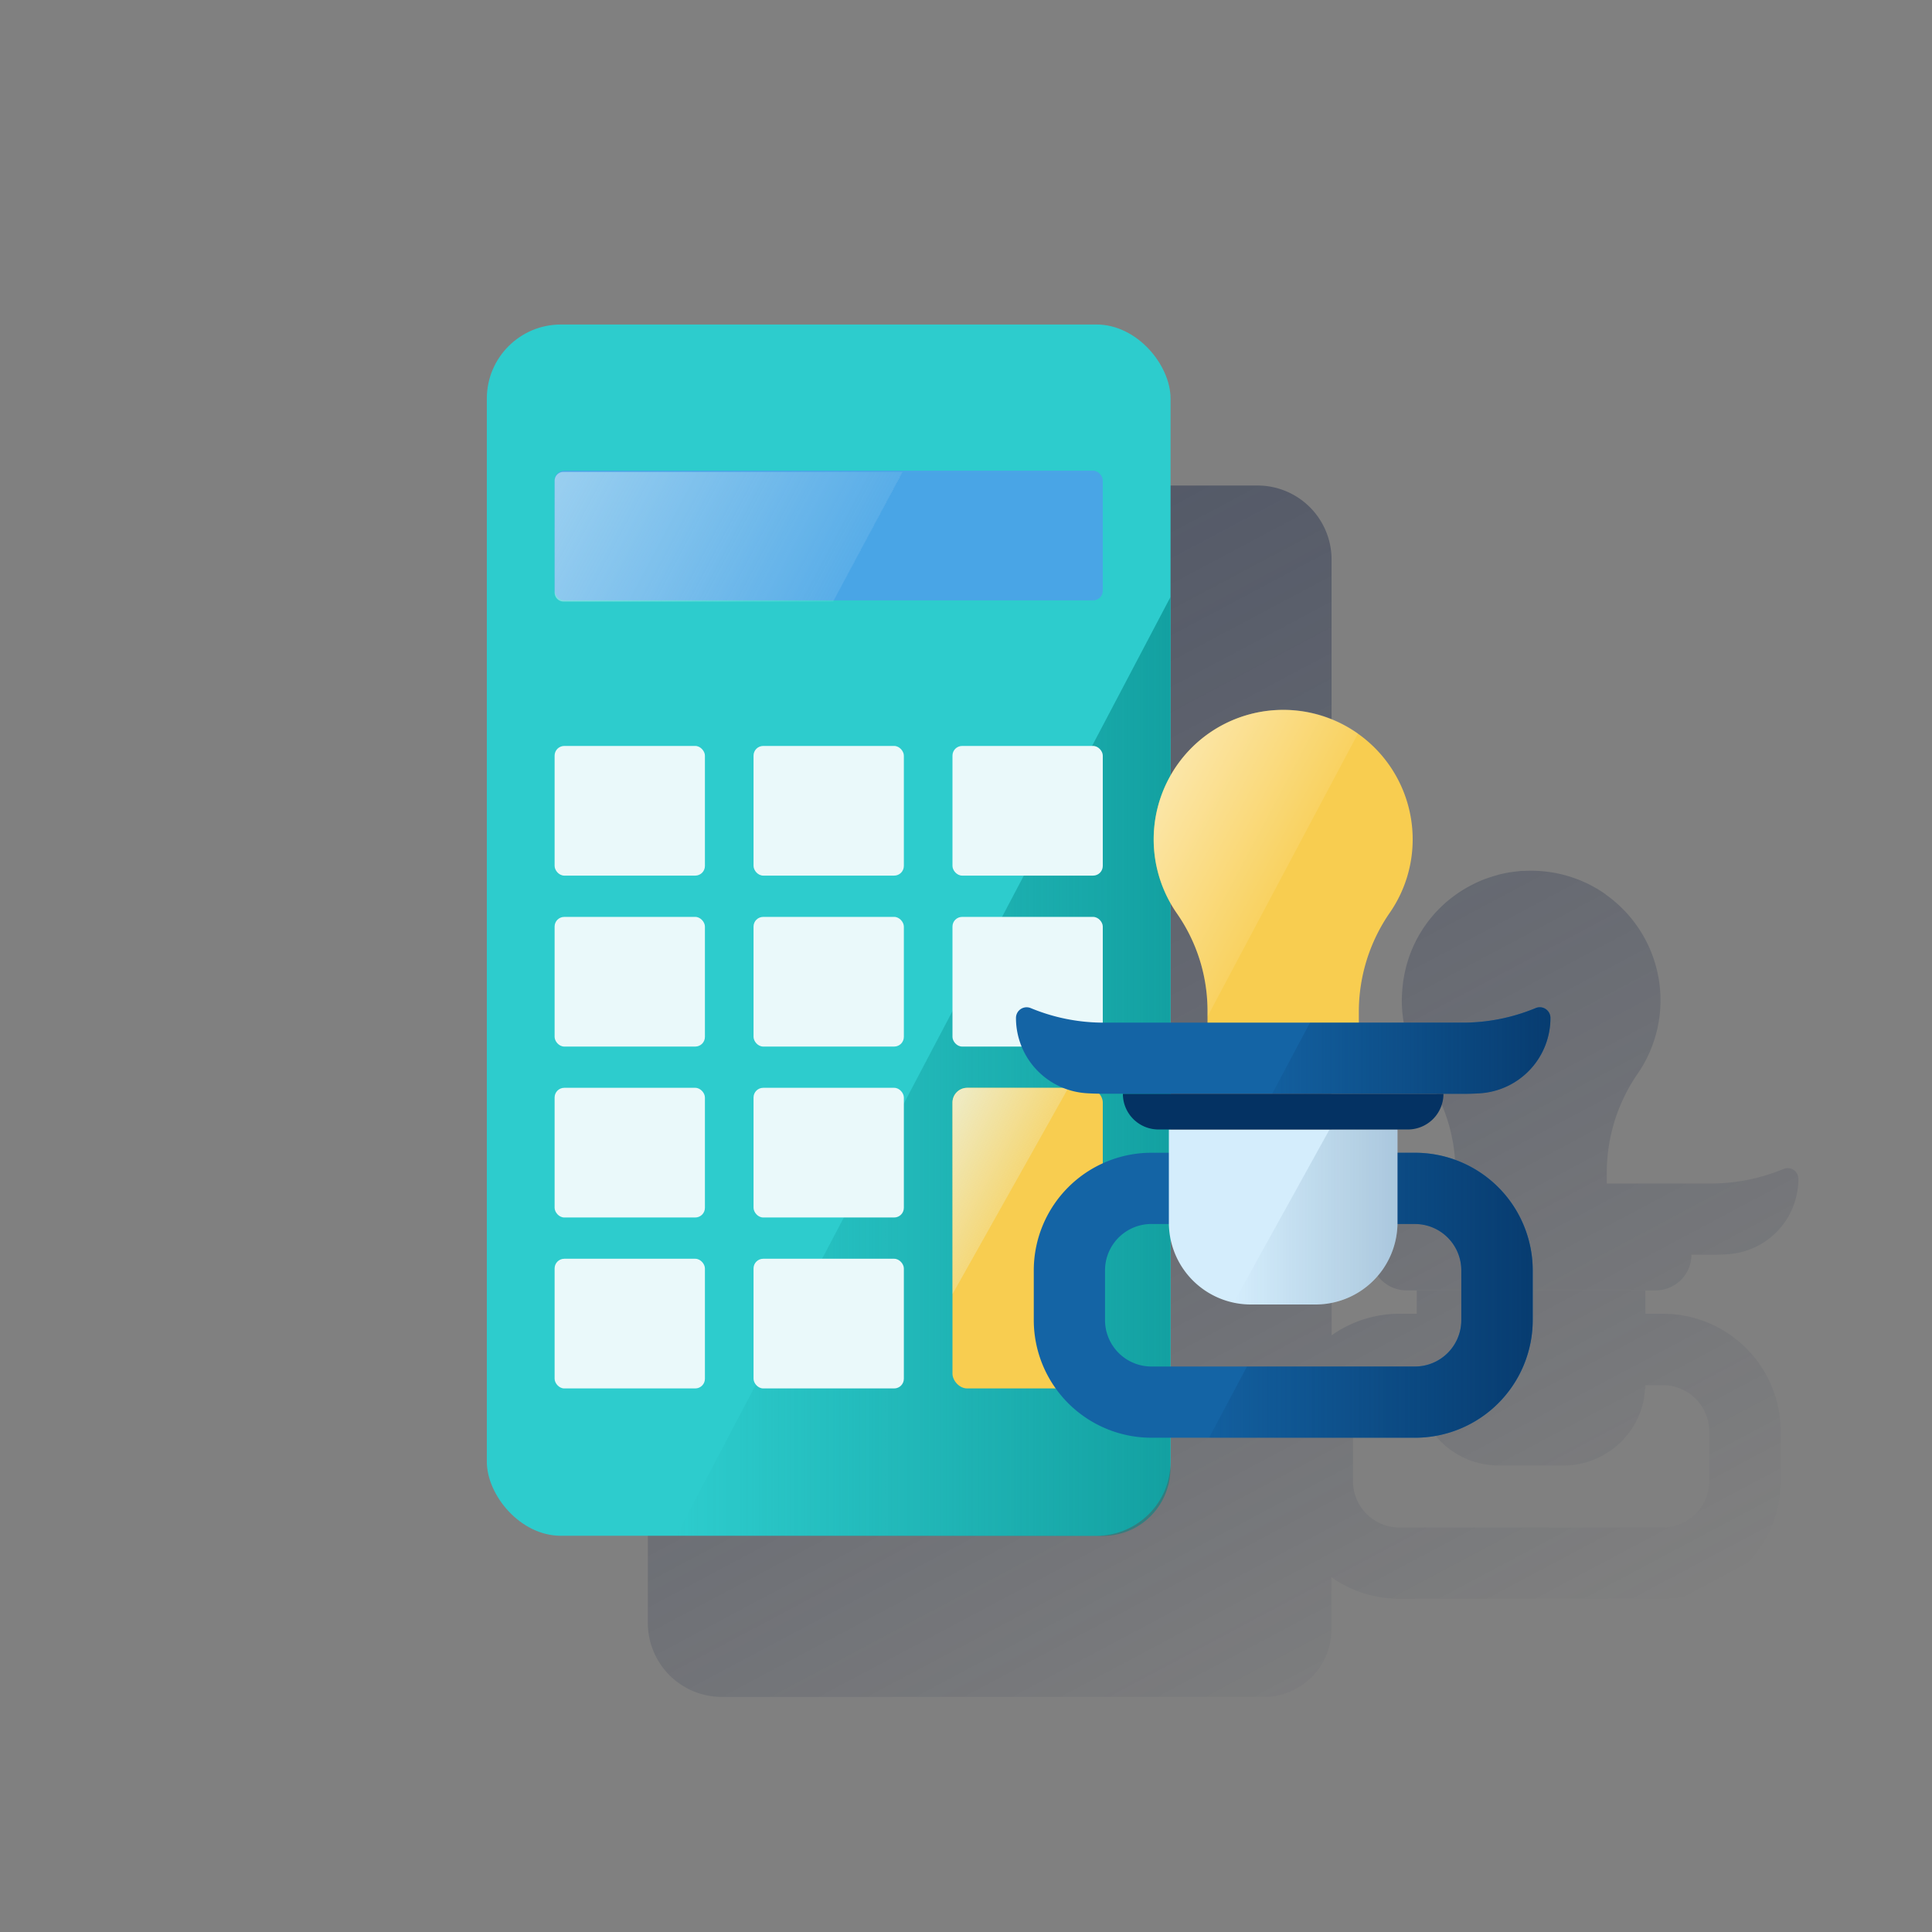 <svg xmlns="http://www.w3.org/2000/svg" xmlns:xlink="http://www.w3.org/1999/xlink" viewBox="0 0 600 600"><rect x="0" y="0" width="600" height="600" fill="#808080" stroke="none"/><defs><style>.cls-1{fill:none;}.cls-2{fill:url(#Degradado_sin_nombre_375);}.cls-3{fill:#2dcccd;}.cls-4{fill:url(#Degradado_sin_nombre_38);}.cls-5{fill:#49a5e6;}.cls-15,.cls-6{opacity:0.5;}.cls-7{fill:url(#Degradado_sin_nombre_100);}.cls-8{fill:#eaf9fa;}.cls-9{fill:#f8cd50;}.cls-10{fill:url(#Degradado_sin_nombre_100-2);}.cls-11{fill:#1464a5;}.cls-12{fill:url(#Degradado_sin_nombre_127);}.cls-13{fill:#d4edfc;}.cls-14{fill:#043263;}.cls-15{isolation:isolate;fill:url(#Degradado_sin_nombre_51);}.cls-16{fill:url(#Degradado_sin_nombre_127-2);}.cls-17{fill:url(#Degradado_sin_nombre_119);}</style><linearGradient id="Degradado_sin_nombre_375" x1="225.42" y1="147.07" x2="436.42" y2="543.89" gradientUnits="userSpaceOnUse"><stop offset="0" stop-color="#192647" stop-opacity="0.5"/><stop offset="1" stop-color="#192647" stop-opacity="0"/></linearGradient><linearGradient id="Degradado_sin_nombre_38" x1="363.48" y1="-10917.22" x2="210" y2="-10917.22" gradientTransform="matrix(1, 0, 0, -1, 0, -10586)" gradientUnits="userSpaceOnUse"><stop offset="0" stop-color="#028484" stop-opacity="0.6"/><stop offset="1" stop-color="#028484" stop-opacity="0"/></linearGradient><linearGradient id="Degradado_sin_nombre_100" x1="176.89" y1="-10725.88" x2="260.24" y2="-10770.2" gradientTransform="matrix(1, 0, 0, -1, 0, -10586)" gradientUnits="userSpaceOnUse"><stop offset="0" stop-color="#eaf9fa"/><stop offset="1" stop-color="#eaf9fa" stop-opacity="0.2"/><stop offset="1" stop-color="#eaf9fa" stop-opacity="0.5"/></linearGradient><linearGradient id="Degradado_sin_nombre_100-2" x1="270.43" y1="-10932.81" x2="316.26" y2="-10957.18" xlink:href="#Degradado_sin_nombre_100"/><linearGradient id="Degradado_sin_nombre_127" x1="475.96" y1="-10988.26" x2="375.5" y2="-10988.26" gradientTransform="matrix(1, 0, 0, -1, 0, -10586)" gradientUnits="userSpaceOnUse"><stop offset="0" stop-color="#043263" stop-opacity="0.8"/><stop offset="1" stop-color="#043263" stop-opacity="0.1"/></linearGradient><linearGradient id="Degradado_sin_nombre_51" x1="358.45" y1="-10836.35" x2="398.41" y2="-10857.6" gradientTransform="matrix(1, 0, 0, -1, 0, -10586)" gradientUnits="userSpaceOnUse"><stop offset="0" stop-color="#fff"/><stop offset="1" stop-color="#fff" stop-opacity="0.2"/></linearGradient><linearGradient id="Degradado_sin_nombre_127-2" x1="481.5" y1="-10912.26" x2="395.06" y2="-10912.26" xlink:href="#Degradado_sin_nombre_127"/><linearGradient id="Degradado_sin_nombre_119" x1="434" y1="-10963.95" x2="383.12" y2="-10963.95" gradientTransform="matrix(1, 0, 0, -1, 0, -10586)" gradientUnits="userSpaceOnUse"><stop offset="0.01" stop-color="#043263" stop-opacity="0.2"/><stop offset="1" stop-color="#043263" stop-opacity="0"/></linearGradient></defs><title>11</title><g id="Cuadrados_Blancos" data-name="Cuadrados Blancos"><rect class="cls-1" width="600" height="600"/></g><g id="Capa_112" data-name="Capa 112"><path class="cls-2" d="M516.44,408H511v-7.1a.11.11,0,0,0-.11-.11H440V408h-5.44a36.42,36.42,0,0,0-21,6.69V389.41c.25,0,.49.07.74.09,1.63.11,3.28.16,4.94.17h52.87l0,0H425.72a11.06,11.06,0,0,0,11.06,11.06h77.44a11.06,11.06,0,0,0,11.06-11.06h6.51c1.66,0,3.31-.06,4.94-.17a23.42,23.42,0,0,0,21.77-23.41,3.31,3.31,0,0,0-3.3-3.32,3.35,3.35,0,0,0-1.32.27,58.94,58.94,0,0,1-22.62,4.51H499v-3.84a54.12,54.12,0,0,1,9.72-30.45,40.2,40.2,0,0,0-10.08-55.47l0-.06a40.13,40.13,0,0,0-25.18-7.26l-.22,0-.66,0-.75.07-.87.09-1.07.13-1,.15-1,.17-1,.21-.91.21c-.35.09-.7.17-1,.27l-.89.25-1,.31-.89.3-1,.35-.89.35-.93.39-.88.4-.89.43-.86.44-.87.47c-.28.15-.55.31-.82.47l-.88.53-.74.48c-.31.2-.61.4-.9.61s-.45.31-.67.47l-.93.69-.57.45c-.33.26-.65.53-1,.81l-.46.39-1,.94-.35.33c-.36.35-.72.7-1.07,1.07l-.24.25c-.38.4-.75.8-1.11,1.22l-.14.16c-.38.45-.76.91-1.13,1.37l-.05.07A39.89,39.89,0,0,0,436,303.43h0c-.11.65-.22,1.3-.3,2v0q-.12,1-.21,2h0c-.08,1.08-.14,2.17-.14,3.28a40.23,40.23,0,0,0,7.16,22.9A52.78,52.78,0,0,1,452,363.74v3.85H419.74a58.44,58.44,0,0,1-6.21-.34V173.78a23,23,0,0,0-23-23H224.19a23,23,0,0,0-23,23V504a23,23,0,0,0,23,23H260l0,0H392.48a21,21,0,0,0,21-21.05v-.55c0-.48,0-1,0-1.45V489.81a36.42,36.42,0,0,0,21,6.69h81.89A36.55,36.55,0,0,0,553,460V444.5A36.56,36.56,0,0,0,516.44,408Zm-81.88,66.38A14.4,14.4,0,0,1,420.18,460V444.5a14.4,14.4,0,0,1,14.38-14.38H440a25.45,25.45,0,0,0,25.44,25h20.1a25.45,25.45,0,0,0,24.91-20.23.31.31,0,0,0,0-.08c.07-.34.13-.68.18-1,0-.09,0-.17,0-.25,0-.25.06-.52.09-.78s.05-.33.07-.49,0-.38,0-.57L511,431c0-.16,0-.32,0-.48s0-.23,0-.34h5.46a14.4,14.4,0,0,1,14.37,14.34V460a14.4,14.4,0,0,1-14.38,14.38Z"/><rect class="cls-3" x="151.19" y="100.78" width="212.34" height="376.17" rx="23"/><path class="cls-4" d="M210,477H342.48a21,21,0,0,0,21-21.05V185.45Z"/><rect class="cls-5" x="172.24" y="146.18" width="170.24" height="40.27" rx="3"/><g class="cls-6"><path class="cls-7" d="M175,146.54a2.75,2.75,0,0,0-2.75,2.75v34.78a2.76,2.76,0,0,0,2.75,2.74h83.73l21.53-40.27Z"/></g><rect class="cls-8" x="172.24" y="231.66" width="46.68" height="40.27" rx="3"/><rect class="cls-8" x="234.02" y="231.66" width="46.68" height="40.27" rx="3"/><rect class="cls-8" x="295.8" y="231.66" width="46.68" height="40.27" rx="3"/><rect class="cls-8" x="172.24" y="284.75" width="46.68" height="40.27" rx="3"/><rect class="cls-8" x="234.02" y="284.75" width="46.68" height="40.27" rx="3"/><rect class="cls-8" x="295.8" y="284.75" width="46.68" height="40.27" rx="3"/><rect class="cls-8" x="172.24" y="337.83" width="46.68" height="40.27" rx="3"/><rect class="cls-8" x="234.02" y="337.83" width="46.68" height="40.27" rx="3"/><rect class="cls-8" x="172.24" y="390.92" width="46.68" height="40.27" rx="3"/><rect class="cls-8" x="234.02" y="390.92" width="46.68" height="40.27" rx="3"/><rect class="cls-9" x="295.8" y="337.83" width="46.68" height="93.36" rx="4.57"/><path class="cls-10" d="M300.37,337.83a4.59,4.59,0,0,0-4.57,4.57v59.51l36-64.08Z"/><path class="cls-11" d="M439.44,446.5H357.56A36.55,36.55,0,0,1,321.05,410V394.5A36.55,36.55,0,0,1,357.56,358h81.88A36.55,36.55,0,0,1,476,394.5V410A36.55,36.55,0,0,1,439.44,446.5Zm-81.88-66.38a14.4,14.4,0,0,0-14.38,14.38V410a14.4,14.4,0,0,0,14.38,14.38h81.88A14.4,14.4,0,0,0,453.82,410V394.5a14.4,14.4,0,0,0-14.38-14.38Z"/><path class="cls-12" d="M439.44,358h-11l-11.76,22.13h22.77a14.4,14.4,0,0,1,14.37,14.34V410a14.4,14.4,0,0,1-14.38,14.39H387.25L375.5,446.5h63.95A36.55,36.55,0,0,0,476,410V394.5A36.55,36.55,0,0,0,439.44,358Z"/><path class="cls-9" d="M438.72,260.68a40.22,40.22,0,1,0-73.28,22.91A52.78,52.78,0,0,1,375,313.74v6.2H422v-6.19a54.12,54.12,0,0,1,9.72-30.45A40,40,0,0,0,438.72,260.68Z"/><path class="cls-13" d="M363,350.78h70.89a.11.11,0,0,1,.11.11v28.78a25.44,25.44,0,0,1-25.45,25.45h-20.1A25.44,25.44,0,0,1,363,379.67h0V350.78Z"/><path class="cls-11" d="M476.88,313.08a58.94,58.94,0,0,1-22.62,4.51H342.74a58.94,58.94,0,0,1-22.62-4.51,3.31,3.31,0,0,0-4.34,1.76,3.38,3.38,0,0,0-.26,1.29,23.42,23.42,0,0,0,21.75,23.37c1.63.11,3.28.16,4.94.17H454.79c1.66,0,3.31-.06,4.94-.17a23.42,23.42,0,0,0,21.77-23.37,3.31,3.31,0,0,0-3.3-3.32A3.35,3.35,0,0,0,476.88,313.08Z"/><path class="cls-14" d="M348.71,339.71h99.57a11.06,11.06,0,0,1-11.06,11.06H359.78a11.06,11.06,0,0,1-11.06-11.06h0Z"/><path class="cls-15" d="M395.65,220.56a40.22,40.22,0,0,0-30.21,63A52.78,52.78,0,0,1,375,313.71v2l46.75-87.94A40.06,40.06,0,0,0,395.65,220.56Z"/><path class="cls-16" d="M476.88,313.08a58.94,58.94,0,0,1-22.62,4.51H406.83l-11.77,22.12h59.73c1.66,0,3.31-.06,4.94-.17a23.42,23.42,0,0,0,21.77-23.41,3.31,3.31,0,0,0-3.3-3.32A3.35,3.35,0,0,0,476.88,313.08Z"/><path class="cls-17" d="M433.89,350.78h-21l-29.77,53.77a25.8,25.8,0,0,0,5.33.56h20.1A25.44,25.44,0,0,0,434,379.68h0V350.89a.11.11,0,0,0-.11-.11Z"/></g></svg>